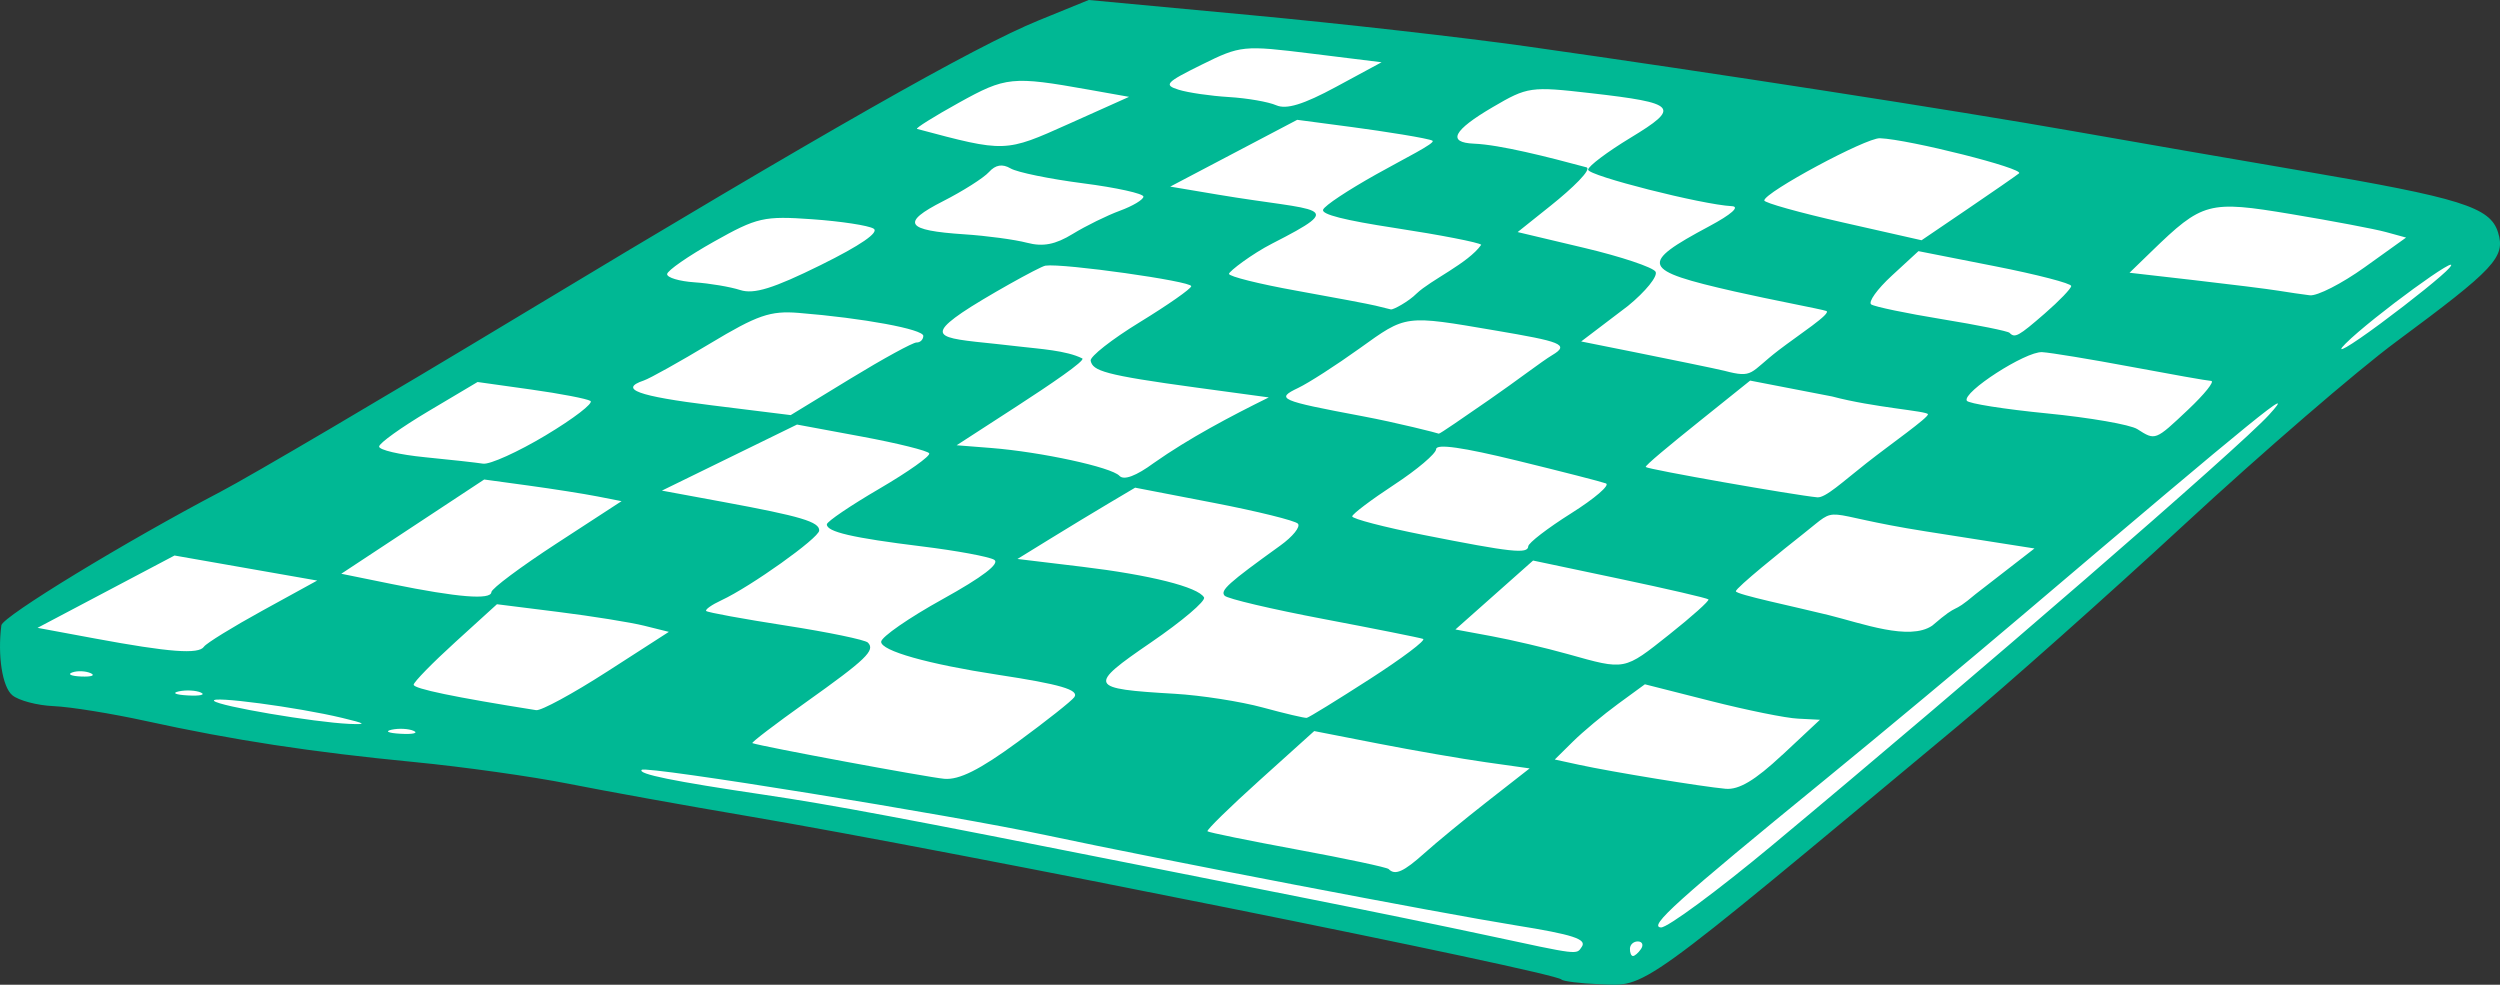 <?xml version="1.0" ?><svg height="134.689mm" viewBox="0 0 341.932 134.689" width="341.932mm" xmlns="http://www.w3.org/2000/svg">
    <rect x="0" y="0" width="341.932" height="134.689" fill="#333333" stroke="none"/>
    <path d="m 2160.817,1092.925 c 47.334,-28.474 94.585,-56.996 144.833,-83.755 63.284,6.027 124.338,17.73 186.085,27.671 l 5.237,5.1 -55.596,48.239 -61.773,50.37 -11.625,-1.265 -98.538,-18.873 -39.984,-7.235 -69.509,-10.598 c -0.242,-4.925 -1.073,-8.299 0.869,-9.654 z" fill="#FFFFFF" paint-order="markers stroke fill" transform="translate(95.62,-63.415) translate(-2252.364,-944.696)"/>
    <path d="m 2370.311,1142.082 c -0.971,-1.055 -83.518,-17.633 -111.221,-22.337 -8.56,-1.453 -19.625,-3.451 -24.589,-4.439 -4.964,-0.988 -14.464,-2.324 -21.111,-2.968 -14.067,-1.363 -24.766,-2.999 -36.674,-5.609 -4.685,-1.026 -10.361,-1.943 -12.615,-2.037 -2.253,-0.094 -4.811,-0.768 -5.683,-1.5 -1.355,-1.136 -2.025,-5.437 -1.487,-9.557 0.156,-1.2 17.001,-11.463 30.006,-18.281 4.166,-2.185 22.585,-13.025 40.931,-24.091 41.556,-25.065 62.135,-36.774 70.945,-40.365 l 6.838,-2.788 22.16,2.069 c 12.187,1.138 29.171,3.062 37.74,4.274 25.3,3.581 58.703,8.764 74.849,11.614 8.281,1.462 22.286,3.891 31.122,5.398 21.842,3.725 25.828,4.976 26.887,8.435 1.037,3.389 -0.395,4.925 -13.97,14.974 -5.318,3.936 -18.292,15.132 -28.831,24.879 -10.539,9.747 -24.58,22.236 -31.203,27.753 -44.237,36.853 -42.34,35.489 -48.956,35.216 -2.6,-0.107 -4.912,-0.394 -5.137,-0.64 z m 2.785,-4.483 c 0.702,-1.039 -1.242,-1.67 -8.962,-2.911 -10.472,-1.682 -48.692,-9.019 -64.203,-12.324 -13.234,-2.82 -54.787,-9.541 -55.415,-8.963 -0.614,0.565 4.325,1.572 16.716,3.406 9.375,1.388 18.988,3.192 51.672,9.697 4.964,0.988 15.345,3.048 23.067,4.579 7.722,1.53 18.551,3.752 24.063,4.938 12.836,2.76 12.305,2.696 13.061,1.578 z m 8.095,0.304 c 0.366,-0.541 0.185,-1.004 -0.404,-1.028 -0.588,-0.025 -1.088,0.41 -1.111,0.965 -0.023,0.555 0.159,1.018 0.404,1.028 0.243,0.01 0.745,-0.424 1.111,-0.965 z m 17.935,-14.175 c 27.795,-23.134 63.885,-54.402 67.961,-58.881 4.148,-4.557 -1.287,-0.142 -33.462,27.183 -7.498,6.368 -19.731,16.559 -27.184,22.647 -20.429,16.688 -24.311,20.185 -22.515,20.284 0.88,0.037 7.719,-5.006 15.2,-11.232 z m -47.553,1.068 c 1.632,-1.466 5.537,-4.672 8.676,-7.127 l 5.708,-4.461 -5.994,-0.845 c -3.297,-0.465 -9.927,-1.614 -14.733,-2.553 l -8.738,-1.708 -7.447,6.71 c -4.096,3.69 -7.314,6.839 -7.152,6.998 0.163,0.159 5.714,1.291 12.336,2.516 6.623,1.225 12.223,2.418 12.445,2.65 0.868,0.906 2.046,0.382 4.899,-2.179 z m -55.678,-15.171 c 3.946,-2.891 7.453,-5.667 7.792,-6.169 0.673,-0.995 -1.923,-1.754 -10.434,-3.052 -9.588,-1.462 -16.042,-3.287 -15.991,-4.522 0.026,-0.656 3.808,-3.275 8.403,-5.819 5.496,-3.045 7.907,-4.89 7.047,-5.396 -0.719,-0.422 -5.155,-1.242 -9.858,-1.82 -9.525,-1.172 -13.062,-1.993 -13.02,-3.022 0.014,-0.38 3.254,-2.575 7.197,-4.878 3.943,-2.303 7.005,-4.477 6.805,-4.832 -0.2,-0.355 -4.35,-1.386 -9.223,-2.291 l -8.859,-1.645 -9.24,4.518 -9.24,4.518 8.395,1.551 c 10.632,1.964 13.168,2.72 13.119,3.915 -0.043,1.023 -9.367,7.669 -13.371,9.53 -1.325,0.615 -2.262,1.277 -2.083,1.47 0.178,0.194 5.072,1.089 10.874,1.99 5.802,0.901 10.859,1.949 11.237,2.327 1.059,1.059 -0.214,2.286 -8.487,8.175 -4.212,2.999 -7.501,5.51 -7.308,5.58 1.248,0.455 23.95,4.674 26.245,4.878 2.029,0.181 4.845,-1.229 9.999,-5.005 z m -82.564,-1.547 c -0.672,-0.306 -2.034,-0.378 -3.026,-0.162 -0.993,0.214 -0.443,0.465 1.221,0.554 1.665,0.098 2.477,-0.087 1.805,-0.392 z m 187.152,3.32 5.179,-4.842 -2.989,-0.152 c -1.645,-0.067 -7.031,-1.166 -11.972,-2.42 l -8.982,-2.279 -3.674,2.685 c -2.02,1.477 -4.794,3.792 -6.163,5.144 l -2.489,2.459 3.369,0.732 c 4.4,0.956 16.726,2.973 19.986,3.27 1.829,0.167 4.03,-1.144 7.735,-4.609 z m -196.956,-5.101 c -6.079,-1.461 -18.153,-3.062 -17.503,-2.321 0.625,0.712 13.594,2.918 18.48,3.143 2.485,0.102 2.309,-0.034 -0.977,-0.823 z m -19.302,-3.462 c -0.672,-0.306 -2.034,-0.378 -3.027,-0.162 -0.992,0.214 -0.443,0.465 1.222,0.554 1.664,0.098 2.476,-0.087 1.804,-0.392 z m 55.534,-2.849 8.466,-5.452 -3.366,-0.838 c -1.852,-0.461 -7.143,-1.311 -11.757,-1.889 l -8.39,-1.052 -5.682,5.167 c -3.125,2.842 -5.694,5.469 -5.709,5.838 -0.022,0.545 5.602,1.715 16.755,3.483 0.67,0.105 5.028,-2.26 9.684,-5.259 z m -70.611,0.199 c -0.682,-0.309 -1.818,-0.356 -2.524,-0.104 -0.706,0.252 -0.148,0.504 1.241,0.561 1.388,0.057 1.965,-0.148 1.283,-0.457 z m 174.932,0.815 c 4.453,-2.867 7.739,-5.343 7.305,-5.502 -0.435,-0.159 -6.566,-1.385 -13.624,-2.724 -7.058,-1.339 -13.142,-2.771 -13.519,-3.183 -0.651,-0.71 0.46,-1.712 7.624,-6.869 1.702,-1.225 2.78,-2.569 2.396,-2.986 -0.384,-0.417 -5.55,-1.695 -11.48,-2.841 l -10.782,-2.082 -3.627,2.151 c -1.995,1.183 -5.617,3.377 -8.048,4.876 l -4.421,2.725 8.815,1.061 c 9.329,1.123 15.901,2.775 16.702,4.199 0.267,0.473 -2.989,3.237 -7.234,6.143 -8.754,5.994 -8.591,6.349 3.224,7.036 3.606,0.209 9.031,1.056 12.056,1.88 3.025,0.824 5.729,1.46 6.008,1.414 0.28,-0.046 4.152,-2.43 8.604,-5.297 z m -159.443,-4.435 c 0.32,-0.473 3.936,-2.702 8.035,-4.954 l 7.454,-4.094 -9.757,-1.713 -9.756,-1.713 -9.37,4.946 -9.369,4.946 7.875,1.461 c 10.162,1.885 14.167,2.187 14.888,1.121 z m 200.401,-1.657 c 3.116,-2.474 5.535,-4.64 5.375,-4.813 -0.159,-0.173 -5.622,-1.441 -12.138,-2.815 l -11.848,-2.5 -5.311,4.714 -5.312,4.714 4.961,0.919 c 2.729,0.505 7.435,1.612 10.459,2.46 7.86,2.204 7.601,2.254 13.815,-2.679 z m -161.086,-5.812 c 0.02,-0.479 4.033,-3.473 8.92,-6.655 l 8.884,-5.784 -3.311,-0.649 c -1.821,-0.356 -6.048,-1.023 -9.394,-1.481 l -6.083,-0.832 -9.774,6.446 -9.774,6.445 6.973,1.419 c 8.945,1.82 13.514,2.188 13.559,1.091 z m 203.005,0.267 8.047,-6.236 -14.874,-2.337 c -15.098,-2.372 -11.473,-3.808 -16.713,0.309 -2.757,2.166 -9.28,7.432 -9.255,7.881 0.024,0.449 7.952,2.085 12.659,3.252 4.639,1.15 11.081,3.565 14.192,1.456 4.051,-3.482 2.322,-1.26 5.943,-4.324 z m -61.192,-6.527 c 0.019,-0.463 2.662,-2.496 5.874,-4.518 3.212,-2.022 5.351,-3.862 4.754,-4.089 -0.597,-0.228 -6.056,-1.627 -12.132,-3.113 -7.481,-1.829 -11.062,-2.337 -11.093,-1.573 -0.025,0.62 -2.608,2.808 -5.739,4.862 -3.131,2.054 -5.714,4.003 -5.74,4.332 -0.012,0.33 4.354,1.47 9.732,2.536 12.059,2.389 14.3,2.633 14.344,1.563 z m -134.363,-15.196 c 3.808,-2.283 6.554,-4.393 6.101,-4.689 -0.453,-0.297 -4.113,-1 -8.133,-1.565 l -7.31,-1.026 -6.715,3.991 c -3.693,2.195 -6.731,4.37 -6.75,4.834 -0.02,0.463 2.797,1.121 6.259,1.461 3.462,0.34 7.043,0.737 7.959,0.882 0.916,0.143 4.781,-1.604 8.589,-3.887 z m 98.879,-5.173 -9.845,-1.338 c -12.778,-1.737 -14.216,-2.3 -14.521,-3.677 -0.126,-0.561 2.906,-2.939 6.735,-5.284 3.829,-2.345 6.99,-4.555 7.024,-4.912 0.066,-0.679 -17.522,-3.159 -19.941,-2.811 -0.768,0.112 -8.595,4.501 -11.409,6.426 -5.728,3.92 -1.729,3.484 8.085,4.663 2.418,0.29 6.189,0.506 8.358,1.6 0.515,0.26 -4.468,3.64 -8.98,6.563 l -8.203,5.314 4.723,0.372 c 6.836,0.542 16.462,2.631 17.547,3.809 0.599,0.651 2.281,0.023 4.701,-1.758 4.805,-3.381 10.465,-6.374 15.727,-8.969 z m 81.74,8.994 c 3.324,-2.616 8.527,-6.252 8.409,-6.696 -0.12,-0.444 -7.433,-0.914 -13.101,-2.427 l -11.213,-2.17 -6.821,5.471 c -4.211,3.378 -7.607,6.184 -7.459,6.348 0.299,0.329 20.286,3.841 23.459,4.146 1.108,0.106 3.401,-2.056 6.726,-4.672 z m -129.912,-16.507 c 0.485,0.02 0.899,-0.382 0.92,-0.893 0.038,-0.917 -8.23,-2.445 -17.059,-3.154 -3.879,-0.312 -5.631,0.295 -12.111,4.191 -4.167,2.505 -8.242,4.779 -9.055,5.053 -3.49,1.177 -0.868,2.138 9.271,3.395 l 10.814,1.341 8.169,-4.985 c 4.493,-2.742 8.566,-4.969 9.051,-4.949 z m 78.368,7.799 c 3.614,-2.493 7.187,-5.249 8.581,-6.077 2.462,-1.464 1.054,-1.855 -7.75,-3.355 -12.532,-2.135 -12.16,-2.184 -18.631,2.459 -3.187,2.287 -6.954,4.711 -8.371,5.386 -3.136,1.495 -2.608,1.728 8.765,3.867 4.785,0.9 10.35,2.317 10.457,2.392 0.106,0.072 3.337,-2.179 6.95,-4.672 z m 95.541,1.39 c 2.26,-2.131 3.676,-3.902 3.148,-3.934 -0.529,-0.022 -5.477,-0.904 -10.995,-1.938 -5.519,-1.033 -10.972,-1.931 -12.12,-1.996 -2.242,-0.127 -10.951,5.491 -10.302,6.645 0.216,0.382 5.16,1.163 10.988,1.734 5.828,0.572 11.378,1.538 12.333,2.149 2.479,1.584 2.428,1.603 6.947,-2.659 z m -56.016,-8.123 c 2.741,-2.104 7.358,-5.091 6.52,-5.38 -0.735,-0.254 -7.569,-1.531 -12.527,-2.659 -12.821,-2.917 -13.145,-3.753 -3.458,-8.932 3.018,-1.614 4.216,-2.681 3.073,-2.739 -4.068,-0.205 -19.69,-4.171 -19.656,-4.99 0.02,-0.479 2.629,-2.443 5.798,-4.364 6.903,-4.184 6.407,-4.744 -5.404,-6.098 -8.266,-0.948 -8.661,-0.891 -13.438,1.906 -5.434,3.182 -6.285,4.844 -2.558,4.998 3.527,0.145 10.071,1.802 15.356,3.23 0.852,0.23 -1.932,2.902 -4.853,5.234 l -4.541,3.627 9.125,2.166 c 5.019,1.191 9.402,2.657 9.74,3.258 0.338,0.601 -1.361,2.705 -3.775,4.676 l -6.4,4.862 7.293,1.462 c 4.011,0.804 11.455,2.328 12.28,2.545 4.059,1.07 3.409,0.28 7.425,-2.802 z m -123.775,-16.638 c -0.699,-0.43 -4.471,-1.007 -8.383,-1.283 -6.641,-0.469 -7.532,-0.265 -13.466,3.068 -3.495,1.963 -6.371,3.959 -6.391,4.436 -0.02,0.476 1.666,0.981 3.745,1.122 2.079,0.14 4.894,0.617 6.254,1.056 1.876,0.607 4.531,-0.217 10.992,-3.409 5.473,-2.704 8.064,-4.489 7.248,-4.991 z m 215.507,5.396 c 2.301,-2.644 -10.566,6.726 -14.177,10.324 -1.702,1.696 0.442,0.469 4.763,-2.727 4.322,-3.196 8.558,-6.615 9.413,-7.598 z m -141.239,3.482 c 1.94,-1.859 7.047,-4.129 8.842,-6.668 -0.286,-0.314 -5.596,-1.348 -11.802,-2.298 -6.907,-1.057 -10.067,-1.86 -9.83,-2.499 0.213,-0.574 3.405,-2.668 7.239,-4.821 3.834,-2.153 8.197,-4.298 7.728,-4.615 -0.469,-0.317 -6.808,-1.31 -10.959,-1.86 l -7.548,-0.999 -8.684,4.567 -8.684,4.567 6.494,1.093 c 14.107,2.375 17.97,1.319 7.449,6.697 -2.741,1.401 -5.892,3.79 -5.907,4.143 -0.013,0.353 4.151,1.393 9.258,2.309 5.106,0.917 9.96,1.835 10.785,2.04 0.826,0.206 1.77,0.437 2.097,0.515 0.328,0.076 2.472,-1.104 3.522,-2.173 z m 85.929,2.72 c 1.969,-1.709 3.592,-3.398 3.606,-3.751 0.014,-0.354 -4.681,-1.571 -10.434,-2.705 l -10.461,-2.062 -3.649,3.36 c -2.007,1.848 -3.27,3.617 -2.807,3.93 0.463,0.313 4.817,1.219 9.676,2.014 4.859,0.794 9.016,1.634 9.238,1.866 0.726,0.759 1.206,0.496 4.83,-2.651 z m -126.504,-14.048 c 1.751,-0.642 3.198,-1.508 3.215,-1.924 0.016,-0.416 -3.695,-1.237 -8.248,-1.824 -4.554,-0.587 -9.018,-1.503 -9.921,-2.035 -1.12,-0.66 -2.061,-0.503 -2.96,0.494 -0.726,0.804 -3.554,2.6 -6.284,3.99 -5.811,2.959 -5.137,3.999 2.935,4.528 3.05,0.2 6.896,0.719 8.547,1.153 2.193,0.576 3.88,0.249 6.268,-1.213 1.797,-1.101 4.699,-2.528 6.45,-3.17 z m 170.245,7.734 5.666,-4.061 -2.764,-0.756 c -1.52,-0.416 -7.345,-1.52 -12.945,-2.454 -11.316,-1.887 -12.12,-1.672 -19.123,5.118 l -2.995,2.904 8.9,1.02 c 4.895,0.561 10.03,1.204 11.411,1.428 1.381,0.226 3.337,0.511 4.347,0.636 1.01,0.124 4.386,-1.601 7.503,-3.834 z m -47.273,-12.844 c 0.811,-0.643 -15.01,-4.639 -19.023,-4.804 -1.893,-0.078 -15.776,7.389 -15.822,8.51 -0.012,0.315 4.823,1.668 10.745,3.008 l 10.769,2.437 6.241,-4.239 c 3.432,-2.331 6.623,-4.541 7.09,-4.911 z m -127.243,-11.448 c -10.482,-1.866 -11.317,-1.782 -17.768,1.794 -3.414,1.893 -5.983,3.502 -5.709,3.575 12.103,3.229 12.016,3.232 20.756,-0.689 l 8.241,-3.696 z m 30.482,-4.931 c -9.355,-1.156 -9.701,-1.121 -15.036,1.517 -4.927,2.437 -5.233,2.771 -3.138,3.426 1.278,0.399 4.365,0.848 6.861,0.998 2.496,0.149 5.413,0.656 6.481,1.125 1.385,0.609 3.727,-0.11 8.175,-2.515 l 6.232,-3.368 z" fill="#00B894" transform="translate(95.62,-63.415) translate(-2252.364,-944.696)"/>
</svg>
